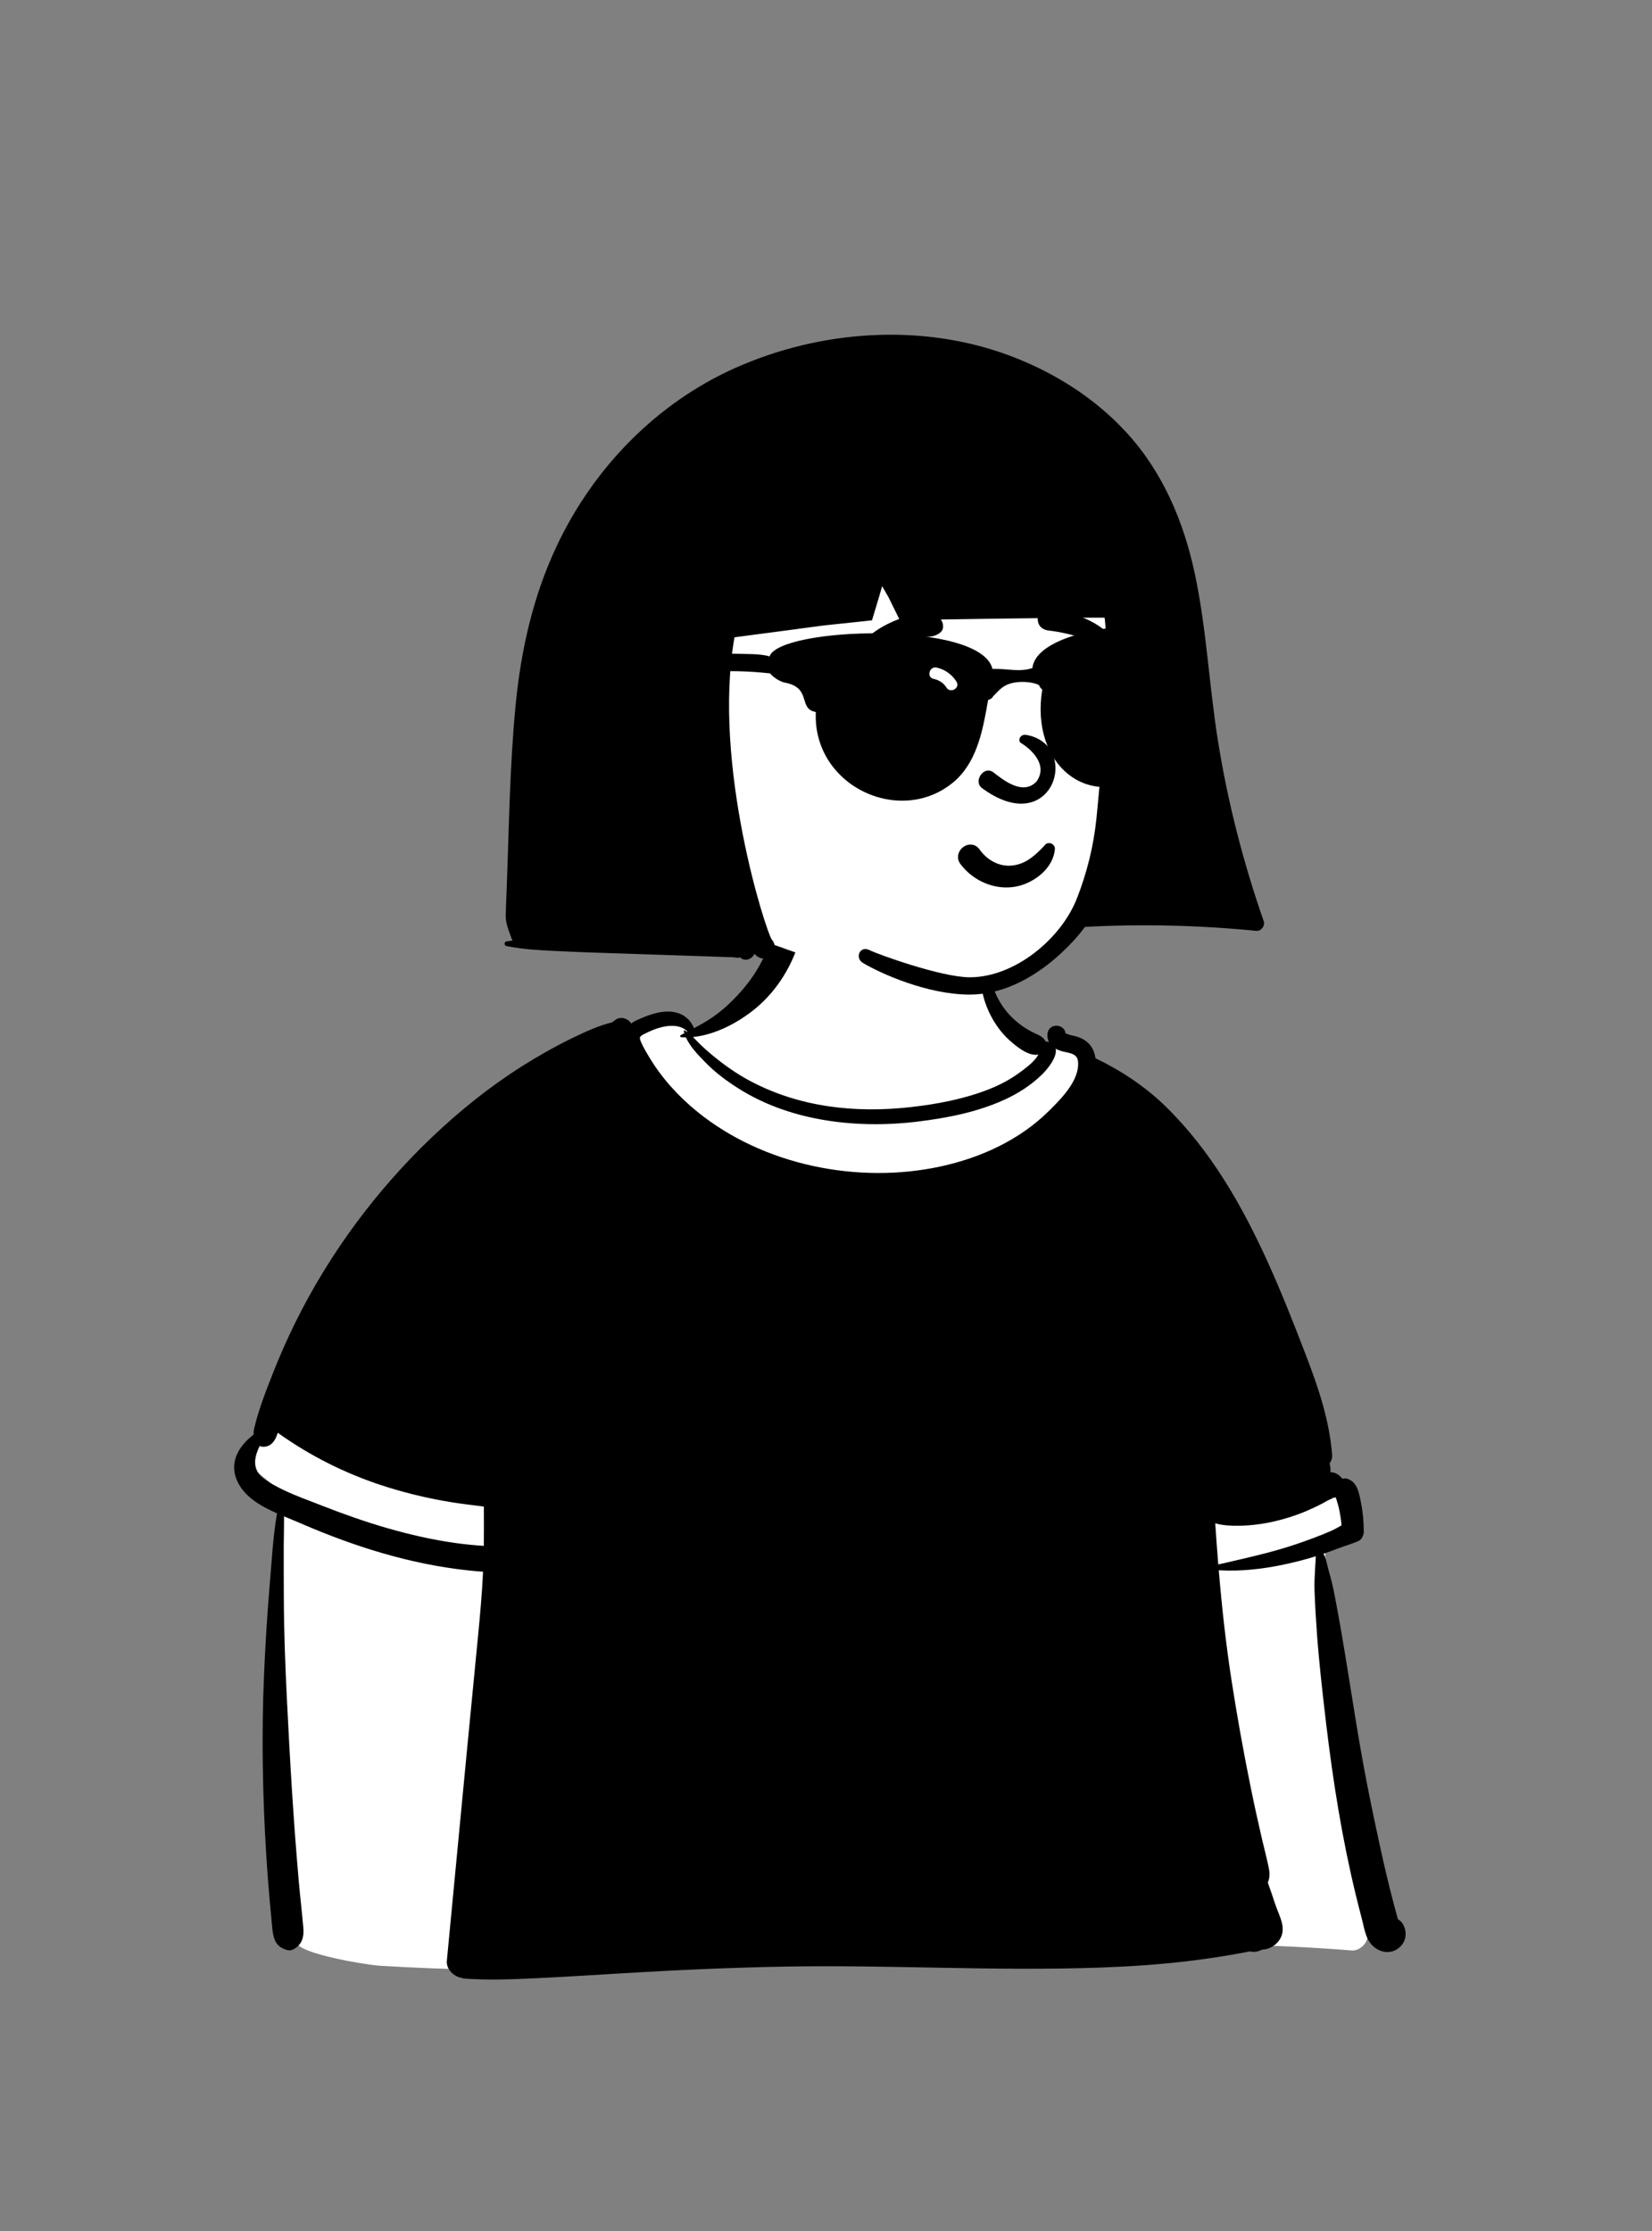 <svg width="240" height="324" viewBox="0 0 240 324" fill="none" xmlns="http://www.w3.org/2000/svg">
<rect x="0" y="0" width="240" height="324" fill="#808080" stroke="none"/>
<path fill-rule="evenodd" clip-rule="evenodd" d="M55.206 285.48C57.735 285.636 60.264 285.759 62.792 285.854C95.862 287.086 128.905 283.315 161.955 282.49C173.464 282.187 184.914 282.338 196.394 283.262C197.519 283.353 198.805 282.142 198.667 280.989C196.546 262.674 193.892 244.409 192.517 226.019C192.516 225.046 192.642 224.075 192.976 223.159C193.039 223.087 193.365 222.281 193.656 222.231C193.561 222.302 193.991 222.178 193.717 222.199C195.377 221.928 197.005 220.135 195.8 218.42C183.392 199.395 166.454 182.031 161.005 159.433C159.717 153.324 155.067 152.946 150.112 150.426C148.567 149.506 144.787 146.959 144.172 145.188C142.702 138.804 145.29 132.551 137.73 129.968C132.74 128.584 123.919 127.413 118.869 128.872C112.71 130.923 113.171 137.867 109.598 142.644C107.75 145.407 104.6 149.19 101.691 149.614C100.282 149.819 99.243 146.966 97.836 147.162C75.895 152.493 46.002 188.859 36.572 208.991C34.446 215.326 41.3 213.415 40.879 219.783C40.36 231.864 39.225 247.33 39.898 259.425C40.529 266.445 40.062 273.801 42.243 280.557C41.656 281.27 42.5 281.991 43.188 282.3C44.055 283.776 52.589 285.275 55.206 285.48Z" fill="white"/>
<path fill-rule="evenodd" clip-rule="evenodd" d="M112.327 135.035C112.898 132.467 116.982 133.569 116.282 136.126C115.198 140.08 112.951 143.817 109.778 146.44C107.327 148.465 103.987 150.271 100.674 150.605C100.984 150.908 101.282 151.231 101.595 151.539C102.301 152.241 103.051 152.892 103.824 153.518C105.413 154.803 107.065 155.959 108.869 156.927C116.075 160.795 124.216 161.687 132.265 160.786C136.084 160.359 139.961 159.634 143.553 158.237C145.218 157.591 146.836 156.741 148.264 155.667L148.638 155.387C149.389 154.819 150.391 154.019 150.86 153.144C149.432 153.465 147.626 151.943 146.635 151.058C145.552 150.086 144.639 148.832 143.965 147.547C142.644 145.026 141.945 141.773 143.052 139.07C143.126 138.89 143.363 138.92 143.384 139.114C143.711 142.266 144.56 145.22 146.821 147.554C147.825 148.587 149.027 149.454 150.339 150.056L150.523 150.141C151.082 150.399 151.671 150.703 151.906 151.256C151.997 151.246 152.088 151.254 152.175 151.278C152.253 151.299 152.325 151.322 152.394 151.347C152.238 151.041 152.156 150.679 152.17 150.252C152.225 148.597 154.497 148.547 154.811 150.02C154.754 149.826 154.678 150.014 154.822 150.073C154.819 150.056 154.815 150.037 154.811 150.02L154.815 150.036L154.824 150.073L154.822 150.073C154.827 150.1 154.832 150.127 154.835 150.155L154.838 150.192L154.836 150.161C154.834 150.138 154.832 150.118 154.829 150.099L154.824 150.073C154.845 150.083 154.875 150.09 154.908 150.09L154.922 150.095C154.975 150.118 155.162 150.205 155.217 150.227C155.595 150.367 156.017 150.411 156.404 150.531C157.243 150.789 157.982 151.216 158.494 151.943C158.861 152.465 159.066 153.063 159.151 153.685C162.863 155.471 166.376 157.791 169.319 160.664C175.887 167.072 180.467 175.092 184.226 183.394C186.139 187.621 187.844 191.937 189.511 196.265L189.774 196.948C191.561 201.6 193.142 206.302 193.53 211.303C193.566 211.751 193.418 212.172 193.163 212.521C193.253 212.897 193.3 213.273 193.287 213.641C193.285 213.698 193.281 213.755 193.277 213.812C193.877 213.801 194.464 214.053 195.022 214.759C195.248 214.687 195.493 214.678 195.734 214.756C197.202 215.226 197.439 216.838 197.715 218.189C198.001 219.584 198.125 221.013 198.127 222.435C198.127 222.944 197.836 223.587 197.341 223.805C196.412 224.214 195.411 224.483 194.449 224.855C193.727 225.134 193.002 225.398 192.271 225.645C192.677 226.353 192.808 227.338 193.027 228.084C193.372 229.249 193.648 230.418 193.881 231.61C195.457 239.715 196.549 247.907 198.024 256.029C198.761 260.098 199.619 264.139 200.494 268.18C200.925 270.166 201.383 272.149 201.875 274.123C202.137 275.175 202.41 276.228 202.691 277.274C202.772 277.58 202.855 277.884 202.939 278.189L203.086 278.722C203.407 278.899 203.682 279.168 203.872 279.535C204.567 280.88 204.167 282.395 202.834 283.152C201.385 283.976 199.655 283.198 198.856 281.86C198.294 280.916 198.11 279.664 197.834 278.614C197.521 277.435 197.223 276.249 196.936 275.063C194.984 267.008 193.677 258.812 192.692 250.585L192.622 249.997C192.121 245.762 191.637 241.516 191.325 237.261C191.17 235.171 191.048 233.081 190.972 230.986C190.934 229.908 190.995 228.824 191.056 227.748C191.084 227.277 191.124 226.803 191.139 226.332L191.143 226.265C191.147 226.217 191.153 226.155 191.157 226.089L191.162 226.009C189.704 226.465 188.225 226.846 186.732 227.167C183.554 227.854 180.303 228.237 177.06 228.042C177.512 233.415 178.101 238.774 178.925 244.098C179.72 249.226 180.637 254.342 181.672 259.428C182.19 261.983 182.749 264.532 183.339 267.072C183.656 268.429 184.017 269.777 184.302 271.141C184.471 271.952 184.524 272.63 184.184 273.389C184.558 274.41 184.891 275.435 185.218 276.401L185.316 276.689C185.895 278.379 186.994 280.108 185.846 281.769C185.253 282.627 184.285 283.118 183.311 283.147C183.294 283.158 183.275 283.171 183.256 283.181C182.732 283.462 182.128 283.517 181.553 283.397C180.681 283.568 179.806 283.733 178.929 283.883C176.764 284.257 174.588 284.565 172.408 284.826C168.256 285.32 164.077 285.591 159.901 285.741C144.609 286.292 129.301 285.324 114.003 285.603C106.209 285.745 98.415 286.096 90.634 286.561C86.751 286.793 82.866 287.043 78.981 287.235L77.778 287.294C74.304 287.46 70.827 287.588 67.355 287.334C67.287 287.33 67.234 287.302 67.198 287.265C66.001 287.129 64.796 286.026 64.917 284.752C65.434 279.324 65.952 273.897 66.472 268.467C67.395 258.794 68.327 249.12 69.269 239.448L69.405 238.052C69.722 234.793 70.024 231.527 70.177 228.255C69.404 228.201 68.633 228.131 67.862 228.046C59.505 227.131 51.494 224.602 43.802 221.281L43.49 221.146C42.797 220.843 42.039 220.541 41.261 220.218C41.274 221.695 41.225 223.175 41.219 224.637C41.208 227.066 41.227 229.494 41.234 231.92C41.248 236.921 41.439 241.923 41.688 246.916C42.125 255.733 42.639 264.538 43.416 273.334C43.612 275.547 43.879 277.756 44.067 279.969C44.179 281.273 43.91 282.359 42.717 283.044C42.129 283.382 41.675 283.24 41.092 282.968C39.668 282.3 39.628 280.721 39.493 279.347C39.389 278.312 39.294 277.276 39.201 276.238C39.003 274.026 38.831 271.813 38.692 269.595C38.141 260.786 37.98 251.986 38.36 243.166C38.537 239.041 38.792 234.907 39.13 230.789L39.21 229.839C39.489 226.548 39.668 223.094 40.245 219.783C37.919 218.751 35.614 217.439 34.545 215.257C33.159 212.425 34.682 210.003 36.852 208.336C36.831 208.055 36.852 207.776 36.911 207.522C37.534 204.823 38.578 202.156 39.586 199.582C40.602 196.995 41.724 194.448 42.958 191.956C47.91 181.974 54.675 172.852 62.739 165.167C66.744 161.351 71.128 157.823 75.808 154.864C78.127 153.4 80.506 152.047 82.97 150.842L83.334 150.665C85.049 149.832 86.972 148.947 88.879 148.484C89.077 148.336 89.278 148.196 89.481 148.063C90.231 147.564 91.249 147.925 91.693 148.638C91.909 148.471 92.158 148.323 92.443 148.19L92.725 148.061C94.436 147.29 96.49 146.569 98.348 147.076C99.501 147.391 100.41 148.24 100.818 149.323C101.753 148.828 102.672 148.319 103.57 147.695C105.013 146.698 106.321 145.459 107.496 144.159C109.851 141.545 111.563 138.482 112.327 135.035ZM194.065 217.462C193.904 217.508 193.735 217.525 193.56 217.504C193.876 217.541 193.242 217.729 193.068 217.818L193.055 217.825C192.738 218.007 192.419 218.182 192.096 218.352C191.341 218.749 190.57 219.106 189.786 219.442C188.242 220.1 186.647 220.605 185.01 220.975C183.408 221.336 181.729 221.547 180.087 221.581C178.989 221.602 177.685 221.552 176.548 221.228C176.68 223.221 176.825 225.212 176.988 227.201L179.233 226.686C181.478 226.171 183.72 225.643 185.935 225.001C187.598 224.519 189.237 223.955 190.858 223.346C191.707 223.027 192.55 222.689 193.382 222.325C193.796 222.144 194.185 221.929 194.569 221.711L194.897 221.524C194.821 220.634 194.682 219.761 194.479 218.882C194.373 218.417 194.193 217.94 194.065 217.462ZM40.35 208.076C40.065 209.002 39.628 209.866 38.631 210.075C38.278 210.149 37.982 210.109 37.737 209.989L37.678 210.107C36.858 211.791 36.618 213.568 38.504 214.864C39.356 215.45 40.283 215.957 41.242 216.411C42.957 217.228 44.784 217.884 46.506 218.552L46.849 218.686C49.929 219.895 53.058 220.996 56.236 221.917C59.46 222.849 62.741 223.597 66.062 224.073C67.463 224.272 68.874 224.411 70.287 224.502C70.31 222.6 70.3 220.696 70.293 218.793C69.791 218.73 69.292 218.662 68.811 218.605C67.344 218.434 65.882 218.225 64.429 217.965C61.393 217.422 58.389 216.671 55.458 215.712C50.029 213.93 44.977 211.383 40.35 208.076ZM99.88 149.811C98.646 148.505 96.286 148.976 94.797 149.61C94.347 149.802 93.892 149.997 93.461 150.231L93.378 150.278C92.876 150.567 92.878 150.739 93.124 151.315C93.442 152.074 93.886 152.807 94.308 153.511C96.117 156.532 98.498 159.161 101.217 161.382C110.846 169.244 124.68 172.017 136.723 169.384C142.502 168.121 148.077 165.573 152.331 161.393L152.719 161.008C154.434 159.29 156.789 156.805 156.624 154.26C156.546 153.036 155.546 152.966 154.526 152.729C154.108 152.632 153.708 152.495 153.362 152.3C153.641 153.503 152.156 155.291 151.389 156.041C149.781 157.616 147.846 158.846 145.799 159.765C141.903 161.517 137.665 162.346 133.446 162.87C128.658 163.466 123.768 163.413 119.016 162.532C114.882 161.765 110.806 160.313 107.249 158.051C105.618 157.015 104.01 155.834 102.649 154.458L102.36 154.166C101.378 153.17 100.235 151.967 99.647 150.66C99.423 150.662 99.201 150.656 98.98 150.641C98.823 150.633 98.739 150.411 98.895 150.328C99.07 150.235 99.246 150.143 99.421 150.052C99.392 149.954 99.366 149.859 99.345 149.762C99.328 149.68 99.415 149.604 99.491 149.65C99.597 149.713 99.698 149.781 99.797 149.853C99.825 149.84 99.852 149.826 99.88 149.811Z" fill="black"/>
<path fill-rule="evenodd" clip-rule="evenodd" d="M160.887 72.215C148.183 63.803 122.732 64.717 108.747 69.871C95.102 74.2 90.324 86.263 88.059 99.295C85.305 113.942 85.675 135.057 105.478 134.801C108.262 136.148 111.346 136.732 114.227 137.848C118.17 139.212 122.035 140.795 126.036 141.989C133.916 144.528 142.684 144.307 150.159 140.592C154.289 138.596 155.998 135.488 158.699 132.177C166.556 122.542 170.51 108.754 170.156 96.504C169.534 87.877 168.108 77.891 160.887 72.215Z" fill="white"/>
<path fill-rule="evenodd" clip-rule="evenodd" d="M176.963 107.724C175.659 99.629 175.298 91.397 173.591 83.366C171.985 75.808 168.983 68.666 163.737 62.905C159.043 57.75 152.973 53.965 146.458 51.566C133.765 46.893 119.166 47.95 106.887 53.405C95.394 58.509 86.228 67.952 80.885 79.285C77.413 86.648 75.668 94.477 74.893 102.556C74.033 111.532 73.94 120.602 73.589 129.609C73.547 130.721 73.486 131.833 73.471 132.945C73.454 134.162 73.947 135.229 74.348 136.362C74.375 136.442 74.415 136.519 74.464 136.59C74.162 136.628 73.86 136.673 73.558 136.721C73.22 136.774 73.234 137.324 73.558 137.389C76.294 137.947 79.106 138.025 81.888 138.163C84.772 138.306 87.66 138.385 90.548 138.482C93.364 138.577 96.18 138.672 98.996 138.767C100.475 138.818 101.954 138.869 103.433 138.917C104.137 138.94 104.84 138.966 105.546 138.989C105.896 139.002 106.249 139.012 106.6 139.025C106.885 139.033 107.35 139.215 107.38 139.006C107.432 139.038 107.489 139.065 107.551 139.084C107.618 139.12 107.684 139.162 107.747 139.209C108.092 139.446 108.613 139.416 108.962 139.209C108.994 139.19 109.027 139.169 109.061 139.147C109.321 138.993 109.503 138.769 109.604 138.516C111.049 140.261 113.608 138.3 112.129 136.453C111.335 135.459 103.433 111.106 106.704 92.553L119.819 90.816C122.217 90.573 126.679 90.089 126.679 90.089C126.679 90.089 127.771 86.523 128.084 85.376C128.107 85.291 128.13 85.205 128.156 85.12C128.468 85.672 128.783 86.221 129.1 86.771L130.718 90.061C130.718 90.061 154.604 89.662 160.461 89.7C160.56 89.7 161.031 96.823 160.818 99.959C160.387 106.257 159.928 112.551 159.29 118.833C158.883 122.855 157.901 126.799 156.439 130.506C154.129 136.362 147.423 141.928 140.885 141.928C136.814 141.928 127.617 138.63 126.277 137.964C124.938 137.298 124.14 139.116 125.361 139.843C127.833 141.316 134.649 144.44 140.885 144.44C149.94 144.44 156.776 135.844 157.615 134.612C165.861 134.16 174.294 134.369 182.53 135.187C183.22 135.254 183.816 134.422 183.594 133.786C180.637 125.317 178.387 116.582 176.963 107.724Z" fill="black"/>
<path fill-rule="evenodd" clip-rule="evenodd" d="M143.152 128.274C141.732 127.694 140.465 126.727 139.538 125.492C139.216 125.063 139.133 124.61 139.2 124.195C139.276 123.729 139.552 123.306 139.928 123.023C140.305 122.738 140.777 122.598 141.233 122.67C141.63 122.732 142.024 122.949 142.337 123.399L142.402 123.489C142.953 124.235 143.67 124.846 144.488 125.24C145.276 125.62 146.158 125.798 147.07 125.695C148.808 125.498 150.005 124.558 151.278 123.282C151.436 123.121 151.594 122.954 151.752 122.786C151.852 122.632 151.991 122.534 152.146 122.482C152.317 122.425 152.511 122.428 152.689 122.49C152.86 122.55 153.013 122.663 153.116 122.814C153.213 122.958 153.269 123.135 153.251 123.338C153.134 124.661 152.443 125.842 151.461 126.769C150.37 127.798 148.924 128.511 147.563 128.76C146.064 129.036 144.536 128.839 143.152 128.274ZM148.271 107.866C149.866 108.836 152.297 111.098 150.581 113.503C148.56 115.624 145.652 113.192 144.219 112.093C142.889 111.241 141.396 113.432 142.629 114.427C152.986 122.098 157.19 108.12 149.078 106.725C148.184 106.572 147.853 107.566 148.271 107.866ZM129.711 98.943C129.887 96.754 133.219 96.257 133.551 98.423C133.847 100.363 133.498 102.145 132.624 103.892C131.79 105.561 129.692 104.782 129.533 103.263C129.32 101.226 129.601 100.304 129.711 98.943ZM155.076 97.974C155.541 97.365 156.212 96.949 157.015 97.184C159.526 97.918 158.786 101.484 157.904 103.22C157.425 104.163 155.876 104.402 155.176 103.572C154.035 102.218 153.489 99.515 154.939 98.182C154.979 98.113 155.023 98.044 155.076 97.974ZM132.589 89.365L132.986 89.296C134.213 89.083 135.738 88.879 136.606 89.866C137.067 90.389 137.225 91.362 136.606 91.863C135.518 92.744 134.314 92.403 133.01 92.478C131.935 92.539 130.902 92.717 129.867 93.013C127.595 93.663 125.744 94.848 123.804 96.15C123.55 96.321 123.29 95.995 123.411 95.757C124.531 93.563 126.701 91.76 128.875 90.661C130.036 90.075 131.305 89.588 132.589 89.365ZM152.787 88.382L153.091 88.444C156.394 89.135 160.687 90.515 162.251 93.761C162.311 94.22 162.248 94.319 162.196 94.383L162.179 94.404C162.137 94.459 162.104 94.535 161.905 94.597C161.849 94.584 161.794 94.57 161.737 94.555C161.02 94.368 160.453 94.109 159.904 93.84L159.308 93.546C158.617 93.207 157.92 92.881 157.181 92.64C155.605 92.125 153.983 91.763 152.337 91.569C151.98 91.527 151.636 91.407 151.365 91.2C151.107 91.004 150.911 90.733 150.821 90.372C150.705 89.905 150.738 89.552 150.989 89.131C151.177 88.814 151.447 88.595 151.756 88.469C152.071 88.341 152.43 88.311 152.787 88.382Z" fill="black"/>
<path fill-rule="evenodd" clip-rule="evenodd" d="M172.803 91.775C172.629 91.746 172.455 91.719 172.281 91.693C172.145 91.616 171.986 91.556 171.8 91.521C171.377 91.413 170.956 91.341 170.536 91.302C164.508 89.945 150.563 91.871 149.987 97.017C148.068 97.658 146.407 97.084 144.182 97.141C142.489 90.06 113.21 91.06 111.802 95.329C111.797 95.327 111.792 95.326 111.786 95.324C110.433 94.906 108.439 95.007 106.89 94.94C103.584 94.871 100.273 95.166 97.038 95.863C90.98 96.826 82.712 97.954 86.925 105.522C86.926 105.523 86.927 105.525 86.928 105.526L86.928 105.525C87.655 106.27 88.887 105.67 88.933 104.662C87.516 101.077 90.716 100.647 93.177 99.616C99.303 97.415 105.539 97.11 111.874 97.791C112.351 98.352 113.074 98.841 113.838 99.098C118.074 99.801 115.842 102.944 118.519 103.401C118.027 114.358 131.325 120.339 139.029 113.136C142.106 110.128 142.839 105.67 143.552 101.653C143.929 101.568 144.169 101.362 144.309 101.089C145.216 100.183 145.786 99.346 147.579 99.098C149.373 98.849 150.753 99.348 150.94 99.501C150.987 99.596 151.038 99.691 151.096 99.786C151.178 99.928 151.29 100.041 151.417 100.13C149.646 111.041 158.113 117.941 166.66 112.282C170.374 108.787 171.159 103.436 171.314 98.66C171.818 98.356 172.137 97.767 171.962 97.026C171.722 96.005 172.285 95.121 173.182 94.678C174.348 94.101 174.142 91.996 172.803 91.775ZM136.075 96.951C135.014 96.718 134.561 98.354 135.625 98.588C136.379 98.754 137.018 99.134 137.449 99.778L137.495 99.848C138.074 100.77 139.538 99.919 138.955 98.991C138.299 97.947 137.279 97.216 136.075 96.951ZM167.149 95.936C166.775 95.673 166.209 95.868 165.992 96.241C165.753 96.651 165.91 97.108 166.26 97.376L166.296 97.402C166.617 97.629 166.93 98.035 166.969 98.451L166.973 98.503C167.015 99.592 168.707 99.597 168.664 98.503C168.623 97.432 168.003 96.538 167.149 95.936Z" fill="black"/>
</svg>
